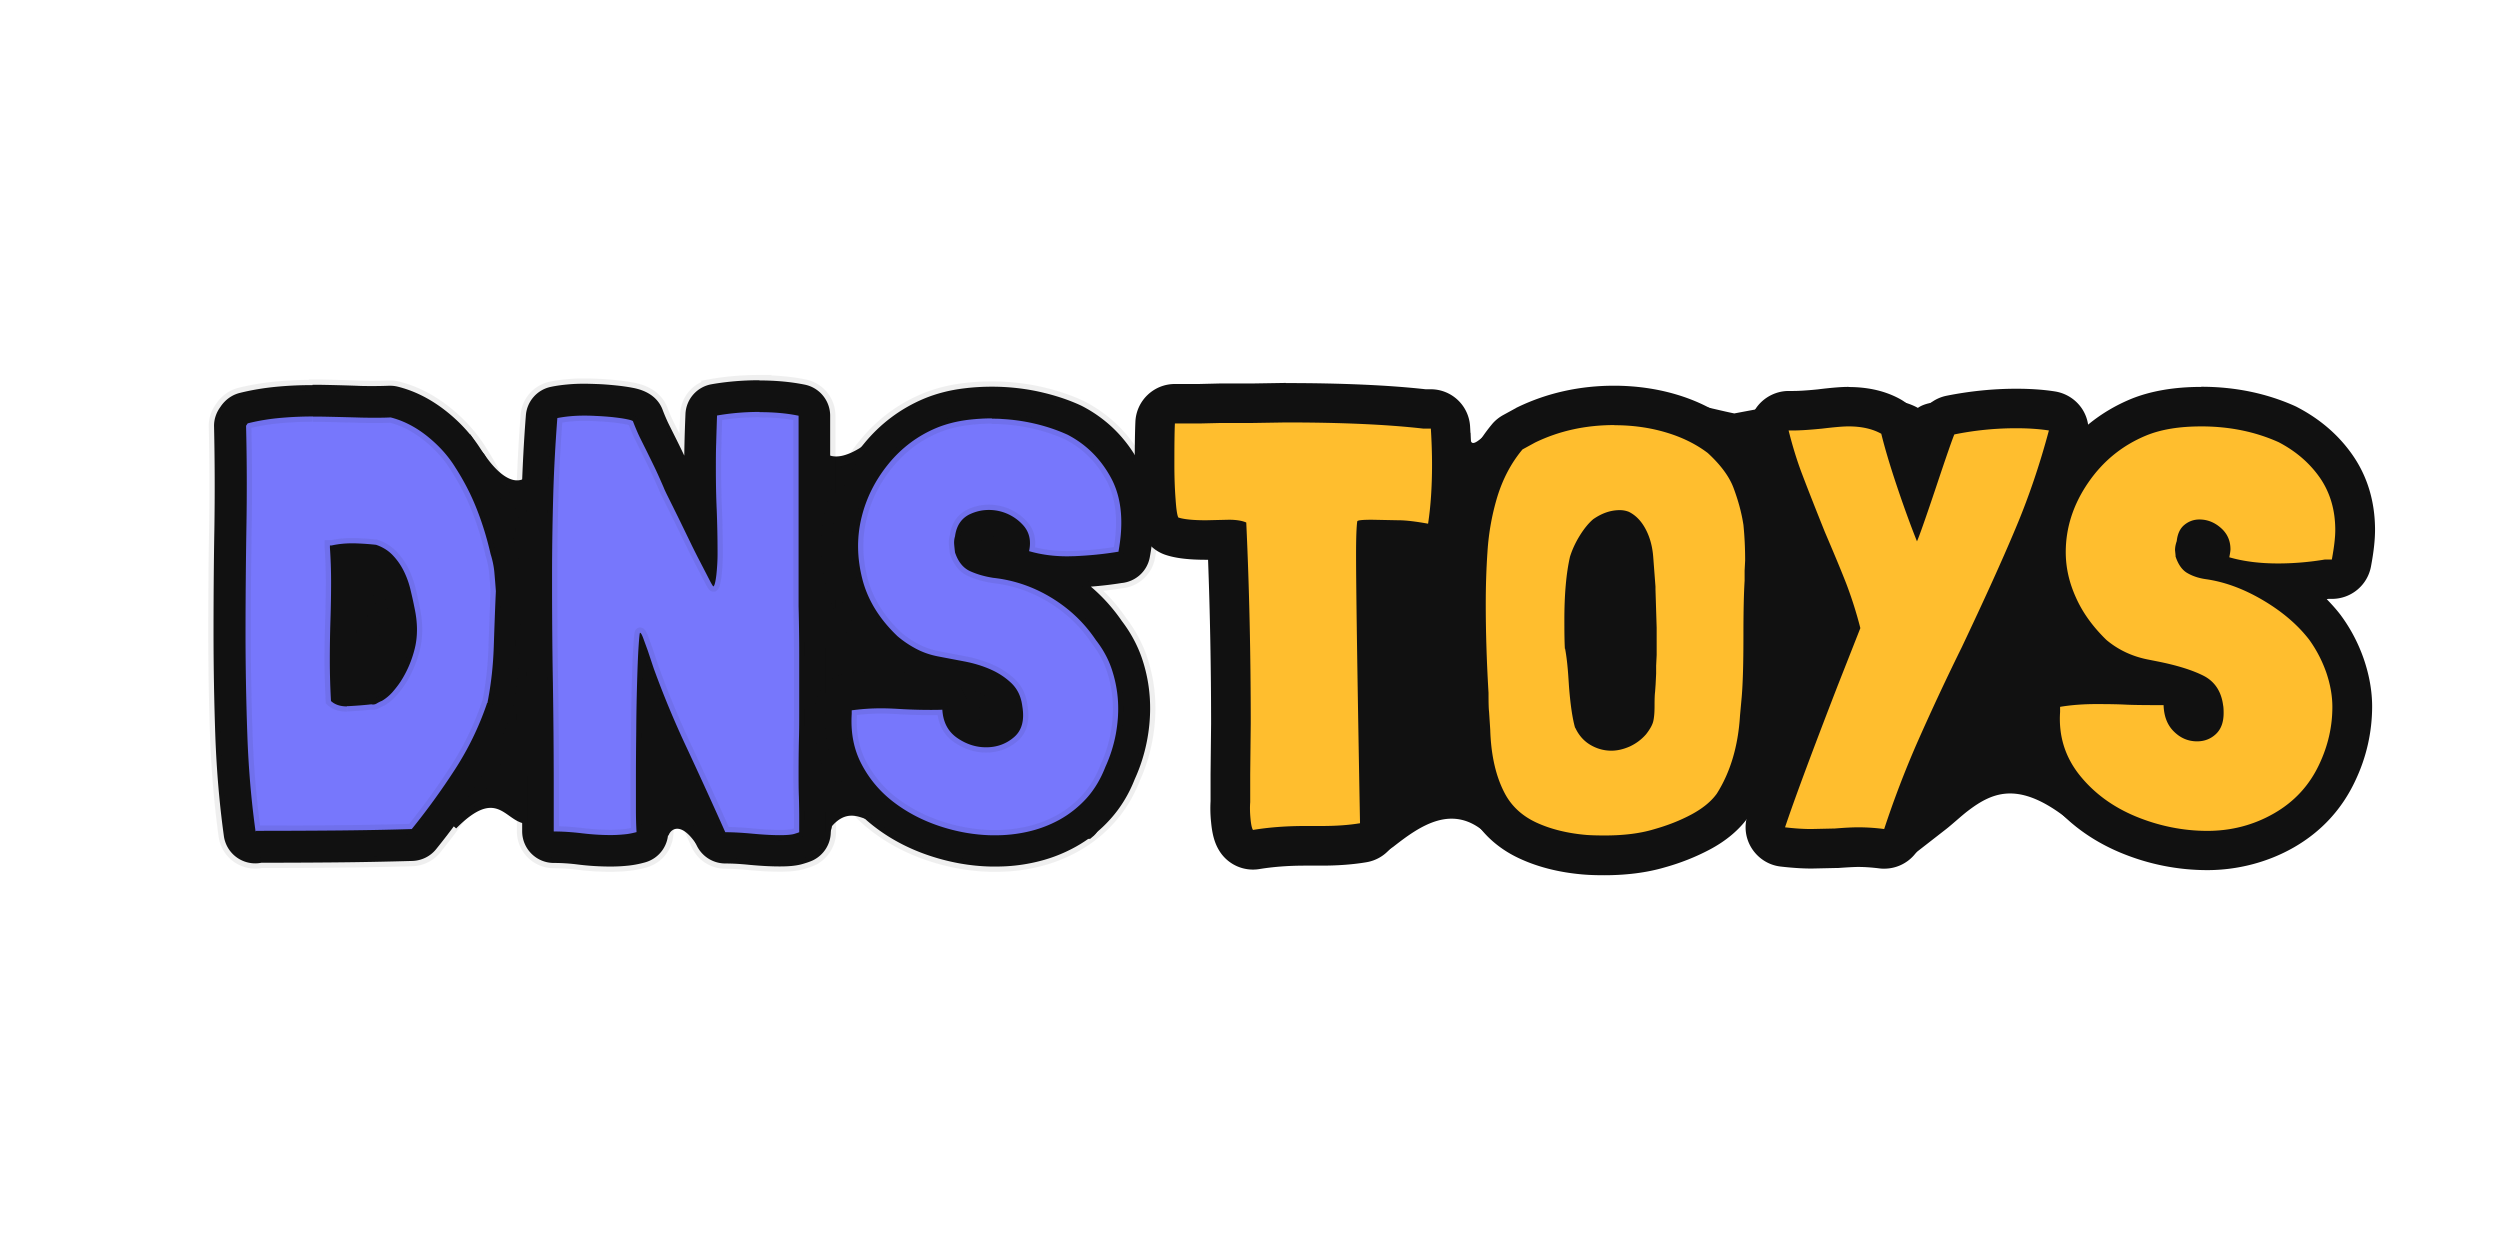<svg xmlns="http://www.w3.org/2000/svg" id="a" width="120" height="60" version="1.1"><defs id="defs4"><style id="style2">.b{fill:#ffbe2e}.c{fill:#111}.d{fill:#7777fc}</style></defs><path id="path6-3" d="M52.512 40.103a.7.7 0 0 0 .249-.502l.39-8.799a.77.77 0 0 0-.203-.558l-1.639-1.811a.75.75 0 0 1-.096-.909l1.41-2.339c.391-.65-.289-1.39-1.09-1.192l-9.438 2.35 1.07-6.476s-3.055 3.471-3.932 1.365c-.589-1.41-.452 2.35-.224 5.876l-1.131.284c-.157.041-.325.056-.487.051l-11.773-6.921s.056.98 0 1.964c-.943 1.608-2.37-.685-2.37-.685l-.299-.345c-.603-1.03-.334-.447-.355-.447l-4.942 4.247a.69.69 0 0 0-.584.117l-5.196 3.861a.7.7 0 0 1-.243.112c-.38.122-.634.447-.62.812l10.886 9.607c1.918-1.928 2.284-.477 3.22-.247l6.976.587c.074-.26.553-.745 1.333.417.34.096 6.316.908 6.511-.869.642-.737 1.22-.48 1.61-.345l10.78.958.212-.178z" class="c" style="fill:#111;stroke-width:.507"/><g id="g12-9" style="stroke:#111;stroke-opacity:.067" transform="matrix(.507 0 0 .507 4.647 15.23)"><path id="path8-9" d="M15.05 50.15c-.15 0-.3-.02-.44-.07-.54-.18-.96-.62-1.04-1.19-.42-2.98-.68-6.11-.8-9.31-.11-3.16-.17-6.41-.17-9.66s.03-6.57.08-9.85c.06-3.26.05-6.54-.03-9.77 0-.35.11-.69.32-.96.07-.12.17-.24.28-.35.19-.2.44-.33.7-.4a22 22 0 0 1 3.52-.57c.99-.08 2-.12 3-.12h.59c1.17.02 2.32.05 3.47.09.55.02 1.1.03 1.64.03s1.07 0 1.59-.03h.05c.12 0 .25.01.36.04 1.4.35 2.75 1.04 4.01 2.04 1.23.98 2.24 2.1 3 3.32.86 1.32 1.59 2.74 2.16 4.19.56 1.41 1.02 2.91 1.37 4.45.21.67.34 1.35.41 2.01.06.6.11 1.2.14 1.81v.16c-.07 1.75-.14 3.51-.2 5.28-.06 1.84-.26 3.69-.61 5.48-.03.14-.08.28-.14.41-.78 2.28-1.85 4.47-3.18 6.51a67 67 0 0 1-4.15 5.72c-.27.34-.68.54-1.12.56-2.46.08-4.98.12-7.48.14q-3.645.03-7.08.03c-.09.02-.18.02-.26.02zm8.8-14.84c.7-.04 1.37-.09 2.01-.16h.12c.11-.06.24-.12.36-.17.21-.14.39-.29.55-.47.23-.26.45-.54.63-.82.53-.81.92-1.73 1.16-2.71.23-.93.21-1.99-.04-3.14-.11-.56-.24-1.13-.38-1.73-.12-.5-.3-.99-.53-1.44-.21-.42-.47-.8-.78-1.12-.22-.23-.49-.41-.84-.55-.54-.06-1.13-.09-1.76-.11h-.2c-.17 0-.33 0-.49.01.03.69.05 1.41.05 2.16q0 1.755-.06 3.66c-.04 1.24-.06 2.49-.06 3.76 0 .96.02 1.91.06 2.84h.18z" class="d" style="fill:#7777fc;stroke:#111;stroke-opacity:.067"/><path id="path10-7" d="M20.47 9.4h.57c1.16.02 2.3.05 3.44.08.57.02 1.13.03 1.69.03s1.1 0 1.65-.03c1.19.3 2.34.89 3.44 1.76 1.1.88 1.99 1.86 2.66 2.94.82 1.27 1.5 2.58 2.04 3.95.54 1.36.98 2.79 1.32 4.28.19.6.31 1.19.36 1.76s.1 1.17.14 1.76c-.08 1.75-.14 3.52-.2 5.29s-.25 3.52-.59 5.24c0 .04 0 .06-.03.06q-.03 0-.03.06a28 28 0 0 1-3.05 6.27 66 66 0 0 1-4.06 5.6c-2.46.08-4.95.12-7.45.14s-4.93.03-7.28.03l-.06.06c-.41-2.95-.67-6-.78-9.16-.11-3.15-.17-6.36-.17-9.6s.03-6.52.08-9.83c.06-3.3.05-6.58-.03-9.83.04-.04.06-.07.08-.11s.05-.07.08-.11c1.04-.26 2.14-.44 3.28-.53.95-.08 1.91-.12 2.87-.12m3.26 27.42h.19c.73-.04 1.43-.09 2.1-.17.05.01.11.02.16.02.13 0 .24-.03.35-.1.15-.09.32-.18.5-.25.37-.22.7-.5.98-.81.28-.32.53-.64.76-.98.63-.97 1.09-2.04 1.37-3.19q.42-1.74-.03-3.81c-.11-.56-.24-1.15-.39-1.76a8.2 8.2 0 0 0-.64-1.76c-.28-.56-.63-1.05-1.04-1.48s-.93-.76-1.57-.98c-.64-.07-1.33-.12-2.07-.14h-.24c-.66 0-1.29.07-1.89.2h-.17v.22c.07 1.01.11 2.09.11 3.25s-.02 2.36-.06 3.61q-.06 1.875-.06 3.81c0 1.29.04 2.57.11 3.84.37.34.88.51 1.51.51M20.42 6.42c-1.04 0-2.09.04-3.12.13-1.29.11-2.56.31-3.76.61-.53.13-1.02.41-1.41.8-.16.16-.31.34-.43.53-.4.54-.62 1.19-.6 1.87.07 3.21.08 6.47.03 9.71-.06 3.3-.08 6.62-.08 9.88s.06 6.53.17 9.71c.12 3.25.39 6.43.81 9.46A3 3 0 0 0 15 51.7c.2 0 .39-.02.58-.06q3.285 0 6.78-.03c2.51-.02 5.04-.07 7.52-.14.87-.03 1.69-.43 2.24-1.11 1.48-1.83 2.91-3.8 4.24-5.85 1.37-2.1 2.47-4.35 3.29-6.69.13-.26.22-.55.27-.85.35-1.84.56-3.73.62-5.63.06-1.76.12-3.51.2-5.26v-.32q-.06-.945-.15-1.86-.105-1.11-.45-2.25c-.37-1.6-.85-3.15-1.43-4.62a26 26 0 0 0-2.3-4.45c-.85-1.36-1.96-2.6-3.32-3.68-1.44-1.14-2.98-1.93-4.59-2.33-.24-.06-.48-.09-.73-.09h-.1c-.51.02-1.02.03-1.54.03s-1.05 0-1.59-.03c-1.15-.04-2.32-.07-3.49-.09h-.62zm4.65 27.33c0-.41-.01-.83-.01-1.25 0-1.26.02-2.51.05-3.72.04-1.3.06-2.55.06-3.7v-.63c.17.01.34.02.5.04.06.04.12.08.16.12.2.21.37.46.52.75.18.35.31.73.41 1.13.14.59.26 1.13.37 1.64.21.97.22 1.8.05 2.51-.2.83-.52 1.57-.97 2.26-.13.2-.3.42-.49.63-.05.05-.1.1-.16.15l-.04.02c-.15.02-.3.03-.45.04z" class="c" style="fill:#111;stroke:#111;stroke-opacity:.067"/></g><g id="g18-0" style="stroke:#111;stroke-opacity:.067" transform="matrix(.507 0 0 .507 4.647 15.23)"><path id="path14-3" d="M64.65 50.52c-.79 0-1.68-.05-2.72-.15-.91-.09-1.73-.13-2.43-.13-.59 0-1.13-.35-1.37-.89-1.2-2.7-2.43-5.39-3.66-8.01-.68-1.44-1.3-2.87-1.87-4.26l-.03 2.15c-.02 1.67-.03 3.29-.03 4.85v2.49c0 .77.02 1.46.05 2.07.04.71-.42 1.35-1.1 1.54-.49.13-1 .23-1.49.27-.46.04-.91.06-1.37.06-.95 0-1.92-.06-2.9-.18-.85-.1-1.68-.16-2.48-.16s-1.5-.67-1.5-1.5v-3.92c0-3.53-.03-6.93-.08-10.11a544 544 0 0 1-.08-10.11c0-2.6.04-5.19.11-7.69.08-2.54.21-5.04.4-7.44.05-.67.54-1.22 1.2-1.35.42-.08.88-.15 1.36-.19s.96-.06 1.45-.06c.23 0 .62 0 1.17.03a24 24 0 0 1 3.17.33c1.01.19 1.6.63 1.76 1.3.22.56.43 1.03.61 1.41l.64 1.29a63 63 0 0 1 1.58 3.38c.08.21.23.52.47.98.26.53.57 1.14.9 1.84l.82 1.69c-.01-.6-.03-1.19-.06-1.75a88 88 0 0 1-.09-4.01c0-.79 0-1.6.03-2.42.02-.81.05-1.68.08-2.63.03-.7.54-1.29 1.24-1.42 1.35-.24 2.79-.36 4.29-.36s2.83.12 4 .37c.7.14 1.2.76 1.2 1.47v18.05c.04 1.54.06 3.14.06 4.76v4.82c0 1.09 0 2.15-.03 3.16-.02 1-.03 2.02-.03 3.05 0 .73 0 1.47.03 2.2q.03 1.14.03 2.28v1.12c0 .57-.32 1.09-.84 1.34-.17.08-.38.16-.75.26-.41.12-.97.17-1.76.17z" class="d" style="fill:#7777fc;stroke:#111;stroke-opacity:.067"/><path id="path16-9" d="M62.74 8.98c1.38 0 2.61.11 3.7.34v18.03c.04 1.57.06 3.16.06 4.76v4.82c0 1.08 0 2.13-.03 3.14-.02 1.01-.03 2.04-.03 3.08 0 .75 0 1.49.03 2.24.02.75.03 1.49.03 2.24v1.12c-.08.04-.24.09-.5.17-.26.07-.71.11-1.34.11-.75 0-1.61-.05-2.58-.14s-1.83-.14-2.58-.14c-1.23-2.76-2.46-5.44-3.67-8.04a89 89 0 0 1-3.11-7.48l-.56-1.68c-.15-.41-.29-.79-.42-1.15-.13-.35-.23-.53-.31-.53-.04 0-.08.45-.14 1.34-.06.9-.1 2.04-.14 3.42s-.07 2.91-.08 4.59c-.02 1.68-.03 3.3-.03 4.87v2.49q0 1.2.06 2.16c-.41.11-.82.19-1.23.22q-.615.06-1.23.06c-.9 0-1.8-.06-2.72-.17s-1.8-.17-2.66-.17v-3.92c0-3.55-.03-6.92-.08-10.14-.06-3.21-.08-6.57-.08-10.08 0-2.58.04-5.12.11-7.64s.21-4.97.39-7.36c.37-.07.77-.13 1.2-.17q.645-.06 1.32-.06c.22 0 .6 0 1.12.03.52.02 1.04.06 1.57.11.52.06.98.12 1.37.2s.59.15.59.22c.26.67.5 1.23.73 1.68.22.45.44.88.64 1.29s.43.87.67 1.37.53 1.15.87 1.93c.07.19.24.54.5 1.06s.56 1.13.9 1.82.69 1.42 1.06 2.18c.37.77.72 1.46 1.04 2.07.32.62.59 1.14.81 1.57s.35.64.39.64c.11-.07.2-.45.28-1.12.07-.67.11-1.32.11-1.96 0-1.49-.03-2.88-.08-4.17-.06-1.29-.08-2.6-.08-3.95 0-.78 0-1.58.03-2.38.02-.8.05-1.67.08-2.6 1.27-.22 2.61-.34 4.03-.34m0-3c-1.59 0-3.12.13-4.55.38a2.986 2.986 0 0 0-2.47 2.83c-.04.95-.07 1.84-.09 2.66-.01.43-.02.85-.02 1.27-.03-.07-.07-.14-.1-.21q-.375-.78-.69-1.41l-.32-.64-.33-.66c-.17-.34-.37-.79-.58-1.33-.28-.82-1-1.82-2.85-2.17-.47-.09-1.02-.17-1.61-.23s-1.19-.11-1.78-.13q-.87-.03-1.23-.03c-.52 0-1.05.02-1.57.07-.55.05-1.06.12-1.54.22-1.32.26-2.3 1.37-2.4 2.71-.19 2.42-.32 4.95-.4 7.51-.08 2.52-.11 5.12-.11 7.73 0 3.52.03 6.93.08 10.13.06 3.17.08 6.56.08 10.08v3.92c0 1.66 1.34 3 3 3 .73 0 1.51.05 2.29.15 1.04.13 2.07.19 3.08.19.49 0 1-.02 1.5-.07.59-.05 1.18-.16 1.75-.32a2.99 2.99 0 0 0 2.2-3.07c-.03-.56-.05-1.23-.05-1.98v-2.61c.91 1.97 1.82 3.98 2.72 5.98a3.01 3.01 0 0 0 2.74 1.78c.65 0 1.42.04 2.29.13 1.09.1 2.02.15 2.86.15.94 0 1.61-.07 2.16-.23.48-.14.76-.24 1.01-.36a3.01 3.01 0 0 0 1.67-2.69v-1.12c0-.77 0-1.54-.03-2.31q-.03-1.08-.03-2.16c0-1.03 0-2.03.03-3.02.02-1.03.03-2.09.03-3.19v-4.82c0-1.59-.02-3.2-.06-4.79V9.32c0-1.42-1-2.65-2.39-2.94-1.28-.26-2.72-.4-4.31-.4z" class="c" style="fill:#111;stroke:#111;stroke-opacity:.067"/></g><g id="g24-8" style="stroke:#111;stroke-opacity:.067" transform="matrix(.507 0 0 .507 4.647 15.23)"><path id="path20-6" d="M85.13 50.53h-.5a18.3 18.3 0 0 1-5.33-.94c-1.77-.59-3.38-1.43-4.78-2.5-1.43-1.1-2.59-2.46-3.44-4.04-.88-1.64-1.25-3.52-1.13-5.59v-.24c0-.75.55-1.38 1.29-1.49.94-.13 1.94-.2 3-.2.52 0 1.06.02 1.61.05 1.08.06 2.1.1 3.04.1.37 0 .73 0 1.08-.01h.04c.79 0 1.45.61 1.5 1.41.06.94.44 1.32.77 1.54.6.41 1.21.61 1.86.61.71-.01 1.22-.21 1.68-.61.11-.1.46-.4.26-1.53-.08-.62-.26-1.03-.57-1.33-.43-.42-.95-.76-1.55-1.02a9.6 9.6 0 0 0-2.17-.65l-2.52-.48c-.89-.18-1.73-.47-2.49-.88-.73-.39-1.41-.84-2.01-1.36-1.98-1.89-3.24-3.96-3.81-6.2-.56-2.21-.59-4.39-.09-6.49.5-2.08 1.46-4 2.85-5.7a13 13 0 0 1 5.15-3.85c1.02-.42 2.15-.71 3.36-.86.81-.1 1.64-.15 2.47-.15.35 0 .71 0 1.06.03 1.19.06 2.38.24 3.53.52s2.23.65 3.21 1.1c2.12 1.11 3.73 2.71 4.84 4.8 1.13 2.13 1.41 4.79.82 7.92a1.51 1.51 0 0 1-1.39 1.22c-1.34.22-2.78.36-4.28.42-.21 0-.42.01-.63.01-1.41 0-2.77-.18-4.03-.54-.76-.22-1.22-.99-1.05-1.77.14-.65-.03-.94-.24-1.17a2.83 2.83 0 0 0-1.51-.85 2.741 2.741 0 0 0-1.69.18c-.26.12-.51.31-.61.97 0 .07-.02.14-.04.2-.03.09-.04.16-.03.22.01.17.03.34.05.52.23.61.5.73.6.78.54.24 1.14.41 1.79.5 2.14.24 4.21.95 6.09 2.11 1.86 1.14 3.4 2.61 4.6 4.37.76.98 1.34 2.04 1.72 3.17.38 1.12.6 2.28.67 3.45.06 1.16-.02 2.35-.25 3.53s-.6 2.32-1.09 3.4c-.48 1.24-1.18 2.39-2.04 3.35-.85.94-1.84 1.72-2.94 2.32-1.07.59-2.24 1.02-3.48 1.3-1.05.23-2.15.35-3.26.35z" class="d" style="fill:#7777fc;stroke:#111;stroke-opacity:.067"/><path id="path22-5" d="M84.73 9.6c.33 0 .66 0 .99.03 1.1.06 2.18.22 3.25.48 1.06.26 2.04.6 2.94 1.01 1.79.93 3.17 2.32 4.14 4.14.97 1.83 1.19 4.14.67 6.94h-.06q-1.965.33-4.2.42c-.19 0-.39.01-.58.01-1.28 0-2.49-.16-3.62-.49.22-1.01.02-1.85-.62-2.52a4.35 4.35 0 0 0-3.19-1.38c-.59 0-1.16.12-1.72.37-.84.37-1.34 1.08-1.48 2.13-.08.26-.1.51-.08.76.02.24.05.5.08.76.3.9.78 1.49 1.46 1.79.67.3 1.4.5 2.18.62 1.98.22 3.82.86 5.52 1.9s3.09 2.37 4.17 3.98c.67.86 1.18 1.78 1.51 2.77s.53 2.01.59 3.05c.06 1.05-.02 2.1-.22 3.16a13.4 13.4 0 0 1-.98 3.05c-.45 1.16-1.05 2.15-1.79 2.97-.75.82-1.6 1.49-2.55 2.02-.95.52-1.98.91-3.08 1.15-.96.21-1.94.32-2.93.32h-.45c-1.64-.04-3.28-.33-4.9-.87s-3.07-1.3-4.34-2.27-2.28-2.16-3.02-3.56c-.75-1.4-1.06-3-.95-4.79v-.34c.87-.12 1.8-.19 2.79-.19.49 0 1 .02 1.53.05 1.12.07 2.16.1 3.13.1.39 0 .76 0 1.13-.02.07 1.2.55 2.09 1.43 2.69.85.58 1.75.87 2.71.87h.09c.99-.02 1.85-.34 2.58-.98s.98-1.61.76-2.91c-.11-.9-.45-1.61-1.01-2.16-.56-.54-1.22-.98-1.99-1.32s-1.6-.59-2.49-.76-1.74-.33-2.52-.48c-.75-.15-1.44-.39-2.07-.73-.64-.34-1.21-.73-1.74-1.18q-2.58-2.46-3.33-5.43c-.5-1.98-.53-3.9-.08-5.77s1.3-3.56 2.55-5.1q1.875-2.295 4.56-3.42c.9-.37 1.88-.62 2.97-.76.76-.09 1.52-.14 2.29-.14m0-3c-.88 0-1.78.05-2.65.16-1.35.16-2.62.49-3.76.96-2.25.94-4.17 2.38-5.73 4.29a15.6 15.6 0 0 0-3.14 6.29c-.56 2.34-.53 4.76.09 7.21.64 2.52 2.04 4.83 4.17 6.86.04.04.08.07.12.11a12.6 12.6 0 0 0 2.39 1.6c-.08 0-.17 0-.26-.01-.58-.03-1.15-.05-1.71-.05-1.12 0-2.2.07-3.21.22a3 3 0 0 0-2.58 2.97v.25c-.13 2.31.31 4.43 1.31 6.29.95 1.78 2.24 3.3 3.85 4.53 1.52 1.17 3.28 2.09 5.21 2.73 1.9.63 3.84.98 5.78 1.02h.52c1.22 0 2.42-.13 3.58-.39 1.38-.3 2.68-.79 3.88-1.45 1.24-.68 2.36-1.56 3.32-2.63.97-1.07 1.76-2.35 2.33-3.81.53-1.16.92-2.39 1.16-3.65.25-1.3.34-2.61.27-3.89a14.6 14.6 0 0 0-.74-3.86c-.43-1.27-1.08-2.47-1.92-3.57a16.5 16.5 0 0 0-2.93-3.25c1-.08 1.97-.19 2.89-.34 1.33-.12 2.44-1.1 2.69-2.44.65-3.47.32-6.46-.97-8.9-1.26-2.37-3.08-4.18-5.41-5.4-.05-.02-.09-.05-.14-.07-1.06-.49-2.23-.89-3.47-1.19-1.25-.31-2.53-.49-3.81-.56q-.57-.03-1.14-.03zm-.51 14.67c.08-.02.17-.03.25-.03q.135 0 .27.03c.23.05.41.13.58.28 0 .05-.02.09-.03.14-.4-.06-.77-.15-1.1-.28zm-.02 16.44c-.25 0-.59-.04-1.05-.35-.04-.03-.1-.07-.12-.39-.03-.4-.13-.79-.3-1.13.23.08.45.16.66.25.44.19.8.43 1.11.73.07.07.11.3.12.37 0 .05.01.09.02.14.02.12.03.21.03.28-.12.06-.26.1-.47.1z" class="c" style="fill:#111;stroke:#111;stroke-opacity:.067"/></g><path id="path6-4" d="M100.168 20.706s-6.56-2.232-8.11-1.127c-1.956-1.102-6.906-.089-8.812.266-2.087-.42-6.253-1.843-11.256.313-1.417 1.513-1.415 1.218-1.416.612-.898.882-12.726-11.59-11.576 14.523.02.48.411.878.936.973a.85.85 0 0 1 .36.146l5.764 4.493c.303.013.297.126.524-.05l.303-.215c1.283-1.005 2.844-2.099 4.462-.626l.38.38c.524.353.916.808 1.605.739l15.47-3.875a.85.85 0 0 1 .437 0c.423.12 1.182.38 1.744.209.55-.164.461 3.88.885 3.533l1.56-1.214c.266-.208.715-.619.993-.834 1.264-.973 2.591-1.555 5.201.664.556.474 1.081.215 1.043-.512l-.101-2.598c.19.083.398.127.607.114l6.162-.316c.6-.031 1.08-.455 1.106-.986z" class="c" style="fill:#111;stroke-width:.632"/><g id="g52-1" transform="matrix(.632 0 0 .632 49.683 -14.862)"><g id="g32-3"><path id="path28-7" d="M16.56 88.06c-.52 0-1.01-.27-1.28-.73-.21-.35-.33-.81-.4-1.51-.05-.51-.06-.98-.03-1.42v-2.05l.04-3.89c0-4.73-.1-9.42-.29-13.96l-1.58.04c-1.2 0-2.01-.09-2.61-.29-.38-.13-.69-.4-.87-.75-.16-.32-.28-.76-.37-1.98-.06-.81-.09-1.73-.09-2.73 0-1.44.02-2.51.04-3.16.04-.8.7-1.43 1.5-1.43h1.85l1.64-.04h2.45l2.48-.04c4.28 0 7.82.16 10.55.47h.47c.79 0 1.45.62 1.5 1.41.06 1 .09 1.96.09 2.84 0 1.73-.11 3.31-.32 4.7-.06.4-.28.76-.61 1-.26.18-.56.28-.87.28-.09 0-.18 0-.27-.02-1.06-.19-1.66-.23-1.97-.23l-1.71-.04c0 .31-.01.69-.01 1.16 0 2.52.1 9.37.3 20.35.01.74-.52 1.38-1.25 1.51q-1.38.24-3.18.24h-1.25c-1.34 0-2.59.09-3.71.28-.08.01-.16.02-.25.02z" class="b" style="fill:#ffbe2e"/><path id="path30-8" d="M19.05 55.6c4.27 0 7.75.16 10.45.47h.56c.06.97.09 1.89.09 2.75q0 2.49-.3 4.47c-.95-.17-1.69-.26-2.24-.26l-2.02-.04c-.75 0-1.12.04-1.12.13-.06.4-.09 1.25-.09 2.54 0 2.52.1 9.32.3 20.38-.83.14-1.81.21-2.92.21h-1.25q-2.145 0-3.96.3c-.09-.14-.15-.44-.19-.88s-.05-.85-.02-1.23v-2.11l.04-3.87c0-5.22-.11-10.3-.34-15.26-.32-.14-.76-.21-1.33-.21l-1.72.04c-.97 0-1.68-.07-2.11-.21-.09-.17-.16-.65-.21-1.42-.06-.77-.09-1.65-.09-2.62 0-1.43.01-2.47.04-3.1h1.85l1.68-.04h2.41zm0-3H19l-2.47.04h-2.46l-1.64.04h-1.81c-1.6 0-2.93 1.26-3 2.87-.03.69-.05 1.75-.05 3.23 0 1.04.03 2 .09 2.84.1 1.29.23 1.95.52 2.53.36.71.98 1.26 1.74 1.51.75.25 1.73.37 3.06.37h.16c.15 4.06.23 8.23.23 12.44l-.04 3.84v2.04a10 10 0 0 0 .04 1.62c.09.94.27 1.58.61 2.14a3 3 0 0 0 3.06 1.41c1.04-.17 2.2-.26 3.46-.26h1.25c1.28 0 2.43-.09 3.43-.26a2.995 2.995 0 0 0 2.49-3.01c-.19-10.47-.29-17.18-.3-19.95h.22c.2 0 .7.03 1.7.21a2.958 2.958 0 0 0 2.28-.51c.66-.47 1.1-1.19 1.22-1.99.22-1.47.34-3.12.34-4.92 0-.91-.03-1.9-.09-2.93a2.993 2.993 0 0 0-2.99-2.82h-.39c-2.78-.31-6.35-.47-10.62-.47z" class="c" style="fill:#111"/></g><g id="g38-8"><path id="path34-3" d="M43.27 88.49c-.71 0-1.21-.02-1.53-.05-1.54-.12-2.97-.48-4.22-1.05-1.41-.64-2.46-1.61-3.14-2.88-.79-1.49-1.23-3.34-1.29-5.52l-.08-1.33c-.02-.11-.05-.48-.05-1.51-.14-2.27-.21-4.58-.21-6.75 0-1.35.04-2.71.13-4.05.09-1.54.37-3.07.81-4.53a11.6 11.6 0 0 1 2.2-4.11c.12-.15.27-.27.43-.36l.95-.52c2.1-1.02 4.34-1.52 6.74-1.52 1.51 0 2.96.2 4.31.6 1.39.41 2.62 1.02 3.68 1.81.04.03.08.06.11.09 1.2 1.1 1.98 2.18 2.38 3.31.37.98.64 2.01.8 3.02.1 1.02.15 1.98.15 2.94l-.05.86v.69c-.06 1-.08 2.37-.08 4.17 0 2.1-.04 3.65-.13 4.77L55.05 78c-.16 2.52-.83 4.76-1.99 6.6-.61.86-1.44 1.55-2.5 2.11-.95.51-2.01.92-3.14 1.24-1.17.35-2.57.53-4.14.53zm-.85-10.29c.13.27.3.46.52.6.27.16.54.24.84.24.24 0 .5-.06.78-.19.27-.12.51-.3.71-.54.18-.24.23-.38.23-.38s.05-.19.05-.79c0-.56.02-.96.05-1.26l.04-.49.04-.78v-.52l.04-.9v-1.98l-.09-2.88v-.2l-.17-2.18c-.04-.59-.18-1.11-.41-1.54q-.24-.45-.54-.63c-.03 0-.06-.01-.09-.01-.36 0-.72.12-1.11.38-.15.14-.38.38-.65.83-.25.4-.44.81-.58 1.22-.25 1.14-.38 2.62-.38 4.42q0 1.26.03 1.95c.12.63.21 1.41.27 2.39l.04.59c.11 1.4.25 2.21.36 2.67z" class="b" style="fill:#ffbe2e"/><path id="path36-8" d="M44 55.81c1.38 0 2.67.18 3.89.54s2.29.88 3.2 1.57c1 .92 1.66 1.82 1.98 2.71.34.92.59 1.83.73 2.75.09.89.13 1.79.13 2.71l-.04.77v.77q-.09 1.425-.09 4.17c0 2.04-.04 3.58-.13 4.64l-.13 1.42c-.14 2.32-.73 4.3-1.76 5.93-.43.6-1.08 1.13-1.94 1.59s-1.81.83-2.84 1.12c-1.06.32-2.31.47-3.74.47-.66 0-1.12-.02-1.38-.04-1.4-.12-2.66-.42-3.76-.92s-1.91-1.24-2.43-2.21c-.69-1.29-1.06-2.91-1.12-4.86l-.09-1.38c-.03-.23-.04-.7-.04-1.42q-.21-3.525-.21-6.75c0-1.32.04-2.64.13-3.96.09-1.43.34-2.83.75-4.19.42-1.36 1.05-2.56 1.91-3.59l.95-.52c1.83-.89 3.84-1.33 6.02-1.33m-3.74 16.99v-.04c.11.57.2 1.33.26 2.28l.04.6c.11 1.43.27 2.49.47 3.18v-.04c.26.57.64 1.01 1.14 1.31s1.04.45 1.61.45c.46 0 .92-.11 1.4-.32.47-.22.88-.52 1.23-.92.29-.37.47-.69.54-.95s.11-.66.11-1.2c0-.49.01-.84.04-1.08l.04-.56.04-.82v-.6l.04-.82V71.2l-.09-2.92v-.21l-.17-2.24c-.06-.8-.25-1.51-.58-2.13s-.75-1.05-1.27-1.31c-.23-.09-.46-.13-.69-.13-.69 0-1.36.23-2.02.69-.34.29-.68.7-1.01 1.23s-.58 1.07-.75 1.61c-.29 1.26-.43 2.87-.43 4.82 0 .98.01 1.71.04 2.19m3.74-19.99c-2.62 0-5.09.55-7.33 1.63-.04.02-.09.04-.13.07l-.95.52c-.33.18-.63.42-.87.71-1.11 1.34-1.95 2.9-2.48 4.63-.48 1.58-.78 3.23-.88 4.89a63 63 0 0 0-.13 4.14c0 2.18.07 4.48.21 6.84 0 .9.03 1.33.05 1.59l.08 1.25c.08 2.38.57 4.45 1.47 6.13.83 1.56 2.12 2.76 3.84 3.54 1.4.64 2.99 1.03 4.72 1.18.25.02.69.06 1.65.06 1.7 0 3.24-.2 4.57-.59 1.23-.34 2.38-.8 3.42-1.35 1.27-.67 2.26-1.51 2.96-2.49.03-.05.06-.09.09-.14 1.29-2.05 2.04-4.5 2.22-7.3l.13-1.38c.1-1.18.14-2.78.14-4.92 0-1.77.03-3.11.08-3.99v-.87l.04-.69v-.17c0-1.01-.05-2.02-.14-3 0-.06-.01-.12-.02-.18-.17-1.11-.47-2.22-.88-3.32-.49-1.36-1.4-2.63-2.77-3.89a2 2 0 0 0-.23-.19c-1.2-.9-2.6-1.59-4.16-2.05-1.49-.44-3.08-.66-4.74-.66zm-.46 13.77c.1-.27.23-.55.4-.82l.03.28.16 2.13v.19l.08 2.88v1.94l-.04.74v.68l-.04.7-.04.46c-.04.35-.06.78-.06 1.36v.28c-.03.03-.07.05-.11.07-.06.03-.1.04-.13.05-.08-.41-.17-1.08-.26-2.14l-.04-.58q-.09-1.425-.27-2.43c-.02-.42-.03-1.02-.03-1.78 0-1.64.11-3 .33-4.02z" class="c" style="fill:#111"/></g><g id="g44-1"><path id="path40-5" d="M64.49 87.97c-.06 0-.12 0-.19-.01-.62-.08-1.23-.12-1.79-.12-.39 0-.95.03-1.65.08l-1.89.05c-.66 0-1.38-.05-2.18-.14-.45-.05-.85-.3-1.09-.68s-.3-.85-.16-1.28c.7-2.09 2.04-5.7 3.98-10.73l1.59-4.03c-.25-.92-.55-1.84-.9-2.74-.42-1.08-.96-2.38-1.61-3.88-.79-1.97-1.38-3.46-1.77-4.5-.41-1.08-.76-2.24-1.06-3.43-.11-.46 0-.95.3-1.32a1.5 1.5 0 0 1 1.16-.55h.36c.48 0 1.16-.04 2.03-.13.97-.12 1.67-.18 2.17-.18 1.26 0 2.34.25 3.23.75.36.2.62.55.72.95.25 1.02.63 2.31 1.15 3.83.03.08.05.16.08.24 1.3-3.91 1.44-4.17 1.52-4.35.21-.41.59-.71 1.05-.8 1.66-.33 3.34-.5 4.98-.5 1.02 0 1.94.06 2.73.19.42.07.79.31 1.02.66.23.36.3.79.19 1.2-.7 2.63-1.58 5.21-2.6 7.65-1.01 2.4-2.39 5.46-4.11 9.07-1.37 2.79-2.52 5.25-3.42 7.33a74 74 0 0 0-2.4 6.3c-.2.62-.78 1.03-1.42 1.03z" class="b" style="fill:#ffbe2e"/><path id="path42-3" d="M61.78 55.9c1 0 1.83.19 2.49.56.26 1.06.65 2.38 1.18 3.96s1.04 2.98 1.53 4.21c.14-.29.6-1.59 1.38-3.91.86-2.58 1.35-3.98 1.46-4.21 1.58-.32 3.14-.47 4.69-.47.95 0 1.78.06 2.49.17-.69 2.58-1.53 5.07-2.54 7.46-1 2.39-2.37 5.4-4.08 9.01a188 188 0 0 0-3.44 7.37 75 75 0 0 0-2.45 6.43c-.69-.09-1.35-.13-1.98-.13-.43 0-1.02.03-1.76.09l-1.81.04c-.57 0-1.23-.04-1.98-.13.69-2.06 2.01-5.62 3.96-10.66l1.76-4.47a31 31 0 0 0-1.07-3.38c-.43-1.1-.98-2.41-1.63-3.93-.77-1.92-1.35-3.4-1.74-4.43s-.72-2.12-1.01-3.27h.36c.53 0 1.26-.05 2.18-.14.92-.11 1.59-.17 2.02-.17m0-3c-.55 0-1.3.06-2.35.19-.99.1-1.55.12-1.84.12h-.36c-.89 0-1.74.4-2.32 1.09-.6.73-.83 1.71-.6 2.63.31 1.25.69 2.46 1.11 3.59.39 1.05.99 2.56 1.77 4.5 0 .02.02.05.03.07.64 1.48 1.18 2.77 1.59 3.83.27.69.51 1.4.71 2.11l-1.4 3.55c-1.96 5.07-3.31 8.7-4.01 10.82-.29.86-.17 1.8.32 2.56s1.29 1.27 2.19 1.37c.87.1 1.63.15 2.32.15h.07l1.81-.04h.16c.82-.06 1.29-.08 1.53-.08.5 0 1.04.04 1.61.11.13.02.25.02.37.02 1.28 0 2.44-.82 2.85-2.06.68-2.08 1.48-4.16 2.35-6.17.89-2.05 2.03-4.49 3.38-7.25 1.75-3.67 3.14-6.74 4.16-9.17 1.05-2.51 1.95-5.15 2.67-7.85.22-.82.08-1.7-.38-2.41a3.04 3.04 0 0 0-2.04-1.33c-.87-.14-1.87-.21-2.97-.21-1.74 0-3.52.18-5.28.53a2.97 2.97 0 0 0-2.17 1.78c-.25-.63-.71-1.15-1.31-1.49-1.11-.63-2.45-.95-3.97-.95z" class="c" style="fill:#111"/></g><g id="g50-5"><path id="path46-4" d="M89.03 88.1c-2.05 0-4.08-.41-6.01-1.21-1.99-.83-3.64-2.04-4.88-3.62-1.32-1.67-1.92-3.62-1.78-5.8v-.29c0-.73.52-1.35 1.24-1.48.91-.16 1.93-.24 3.01-.24.89 0 1.64.02 2.26.04.51.03 1.47.04 2.85.04.81 0 1.47.64 1.5 1.45.02.68.26.92.34.99.22.21.43.31.7.31.24 0 .33-.07.4-.14.11-.11.12-.39.12-.51 0-.13 0-.24-.02-.31-.11-.79-.4-1.03-.7-1.18-.73-.37-1.78-.68-3.1-.95l-.65-.13a8.33 8.33 0 0 1-3.9-1.83c-.03-.02-.05-.05-.08-.07-1.16-1.13-2.05-2.37-2.64-3.69-.6-1.34-.91-2.7-.91-4.05 0-2.16.66-4.22 1.96-6.12 1.29-1.88 3-3.27 5.07-4.13 1.3-.53 2.9-.8 4.74-.8 2.35 0 4.54.45 6.51 1.34 1.61.84 2.84 1.91 3.75 3.22.95 1.37 1.43 2.99 1.43 4.81 0 .67-.09 1.5-.28 2.51a1.49 1.49 0 0 1-1.47 1.22h-.39c-1.23.2-2.48.3-3.69.3h-.34c1.59.95 2.9 2.07 3.89 3.35.65.89 1.16 1.86 1.52 2.89.37 1.06.56 2.12.56 3.14 0 1.71-.38 3.38-1.13 4.98-.87 1.88-2.24 3.36-4.05 4.4-1.77 1.02-3.73 1.53-5.82 1.53zm-.92-22.67c.09.21.16.27.16.27.22.13.51.22.86.28h.08c-.02-.14-.01-.29.02-.45.03-.15.05-.27.06-.34 0-.2-.06-.33-.23-.47-.27-.24-.47-.27-.64-.27-.09 0-.13.02-.18.06 0 0-.03.08-.05.23-.01.11-.03.21-.07.32-.03.08-.04.14-.05.18l.02.2z" class="b" style="fill:#ffbe2e"/><path id="path48-3" d="M88.56 55.9c2.15 0 4.11.4 5.89 1.2 1.32.69 2.36 1.59 3.14 2.71.77 1.12 1.16 2.44 1.16 3.96 0 .57-.09 1.32-.26 2.24h-.52q-1.8.3-3.57.3c-1.4 0-2.64-.16-3.7-.47q.09-.435.09-.6c0-.66-.24-1.2-.73-1.63s-1.03-.64-1.63-.64c-.43 0-.81.14-1.14.41s-.52.68-.58 1.23c-.09.26-.13.49-.13.69l.04.39v.09c.2.6.49 1.02.88 1.25s.85.39 1.4.47c1.43.2 2.88.73 4.34 1.59s2.64 1.86 3.53 3.01c.54.75.97 1.57 1.29 2.47.31.9.47 1.79.47 2.64 0 1.49-.33 2.94-.99 4.34-.75 1.61-1.89 2.85-3.44 3.74s-3.24 1.33-5.07 1.33-3.68-.37-5.44-1.1-3.19-1.79-4.28-3.16c-1.09-1.38-1.58-2.97-1.46-4.77v-.39c.83-.14 1.75-.21 2.75-.21.86 0 1.59.01 2.19.04.54.03 1.52.04 2.92.04.03.86.29 1.53.8 2.02.5.49 1.08.73 1.74.73.57 0 1.05-.19 1.44-.56s.58-.9.58-1.59c0-.26-.01-.46-.04-.6-.14-1.06-.65-1.81-1.5-2.24q-1.29-.645-3.48-1.08l-.65-.13c-1.23-.23-2.31-.73-3.23-1.5-1.03-1-1.81-2.08-2.32-3.23-.52-1.15-.77-2.29-.77-3.44 0-1.86.57-3.62 1.7-5.27s2.6-2.84 4.41-3.59q1.68-.69 4.17-.69m0-3c-2.04 0-3.83.31-5.31.91-2.35.97-4.28 2.54-5.74 4.67-1.48 2.15-2.23 4.49-2.23 6.97 0 1.57.35 3.14 1.04 4.67.63 1.39 1.54 2.71 2.73 3.91-.59.04-1.16.11-1.7.2-1.44.25-2.49 1.5-2.49 2.96v.3c-.14 2.52.57 4.78 2.11 6.72 1.4 1.77 3.25 3.14 5.48 4.07 2.12.88 4.34 1.32 6.59 1.32s4.57-.58 6.57-1.73c2.09-1.2 3.66-2.91 4.67-5.08a13.1 13.1 0 0 0 1.27-5.61c0-1.19-.22-2.41-.64-3.63-.41-1.18-.99-2.28-1.7-3.25-.02-.02-.03-.05-.05-.07-.32-.42-.68-.82-1.06-1.21l.13-.02h.28a3.01 3.01 0 0 0 2.95-2.45c.21-1.11.31-2.02.31-2.79 0-2.13-.57-4.04-1.69-5.66-1.05-1.52-2.47-2.75-4.22-3.66-.05-.03-.1-.05-.16-.08-2.16-.97-4.56-1.47-7.12-1.47z" class="c" style="fill:#111"/></g></g></svg>